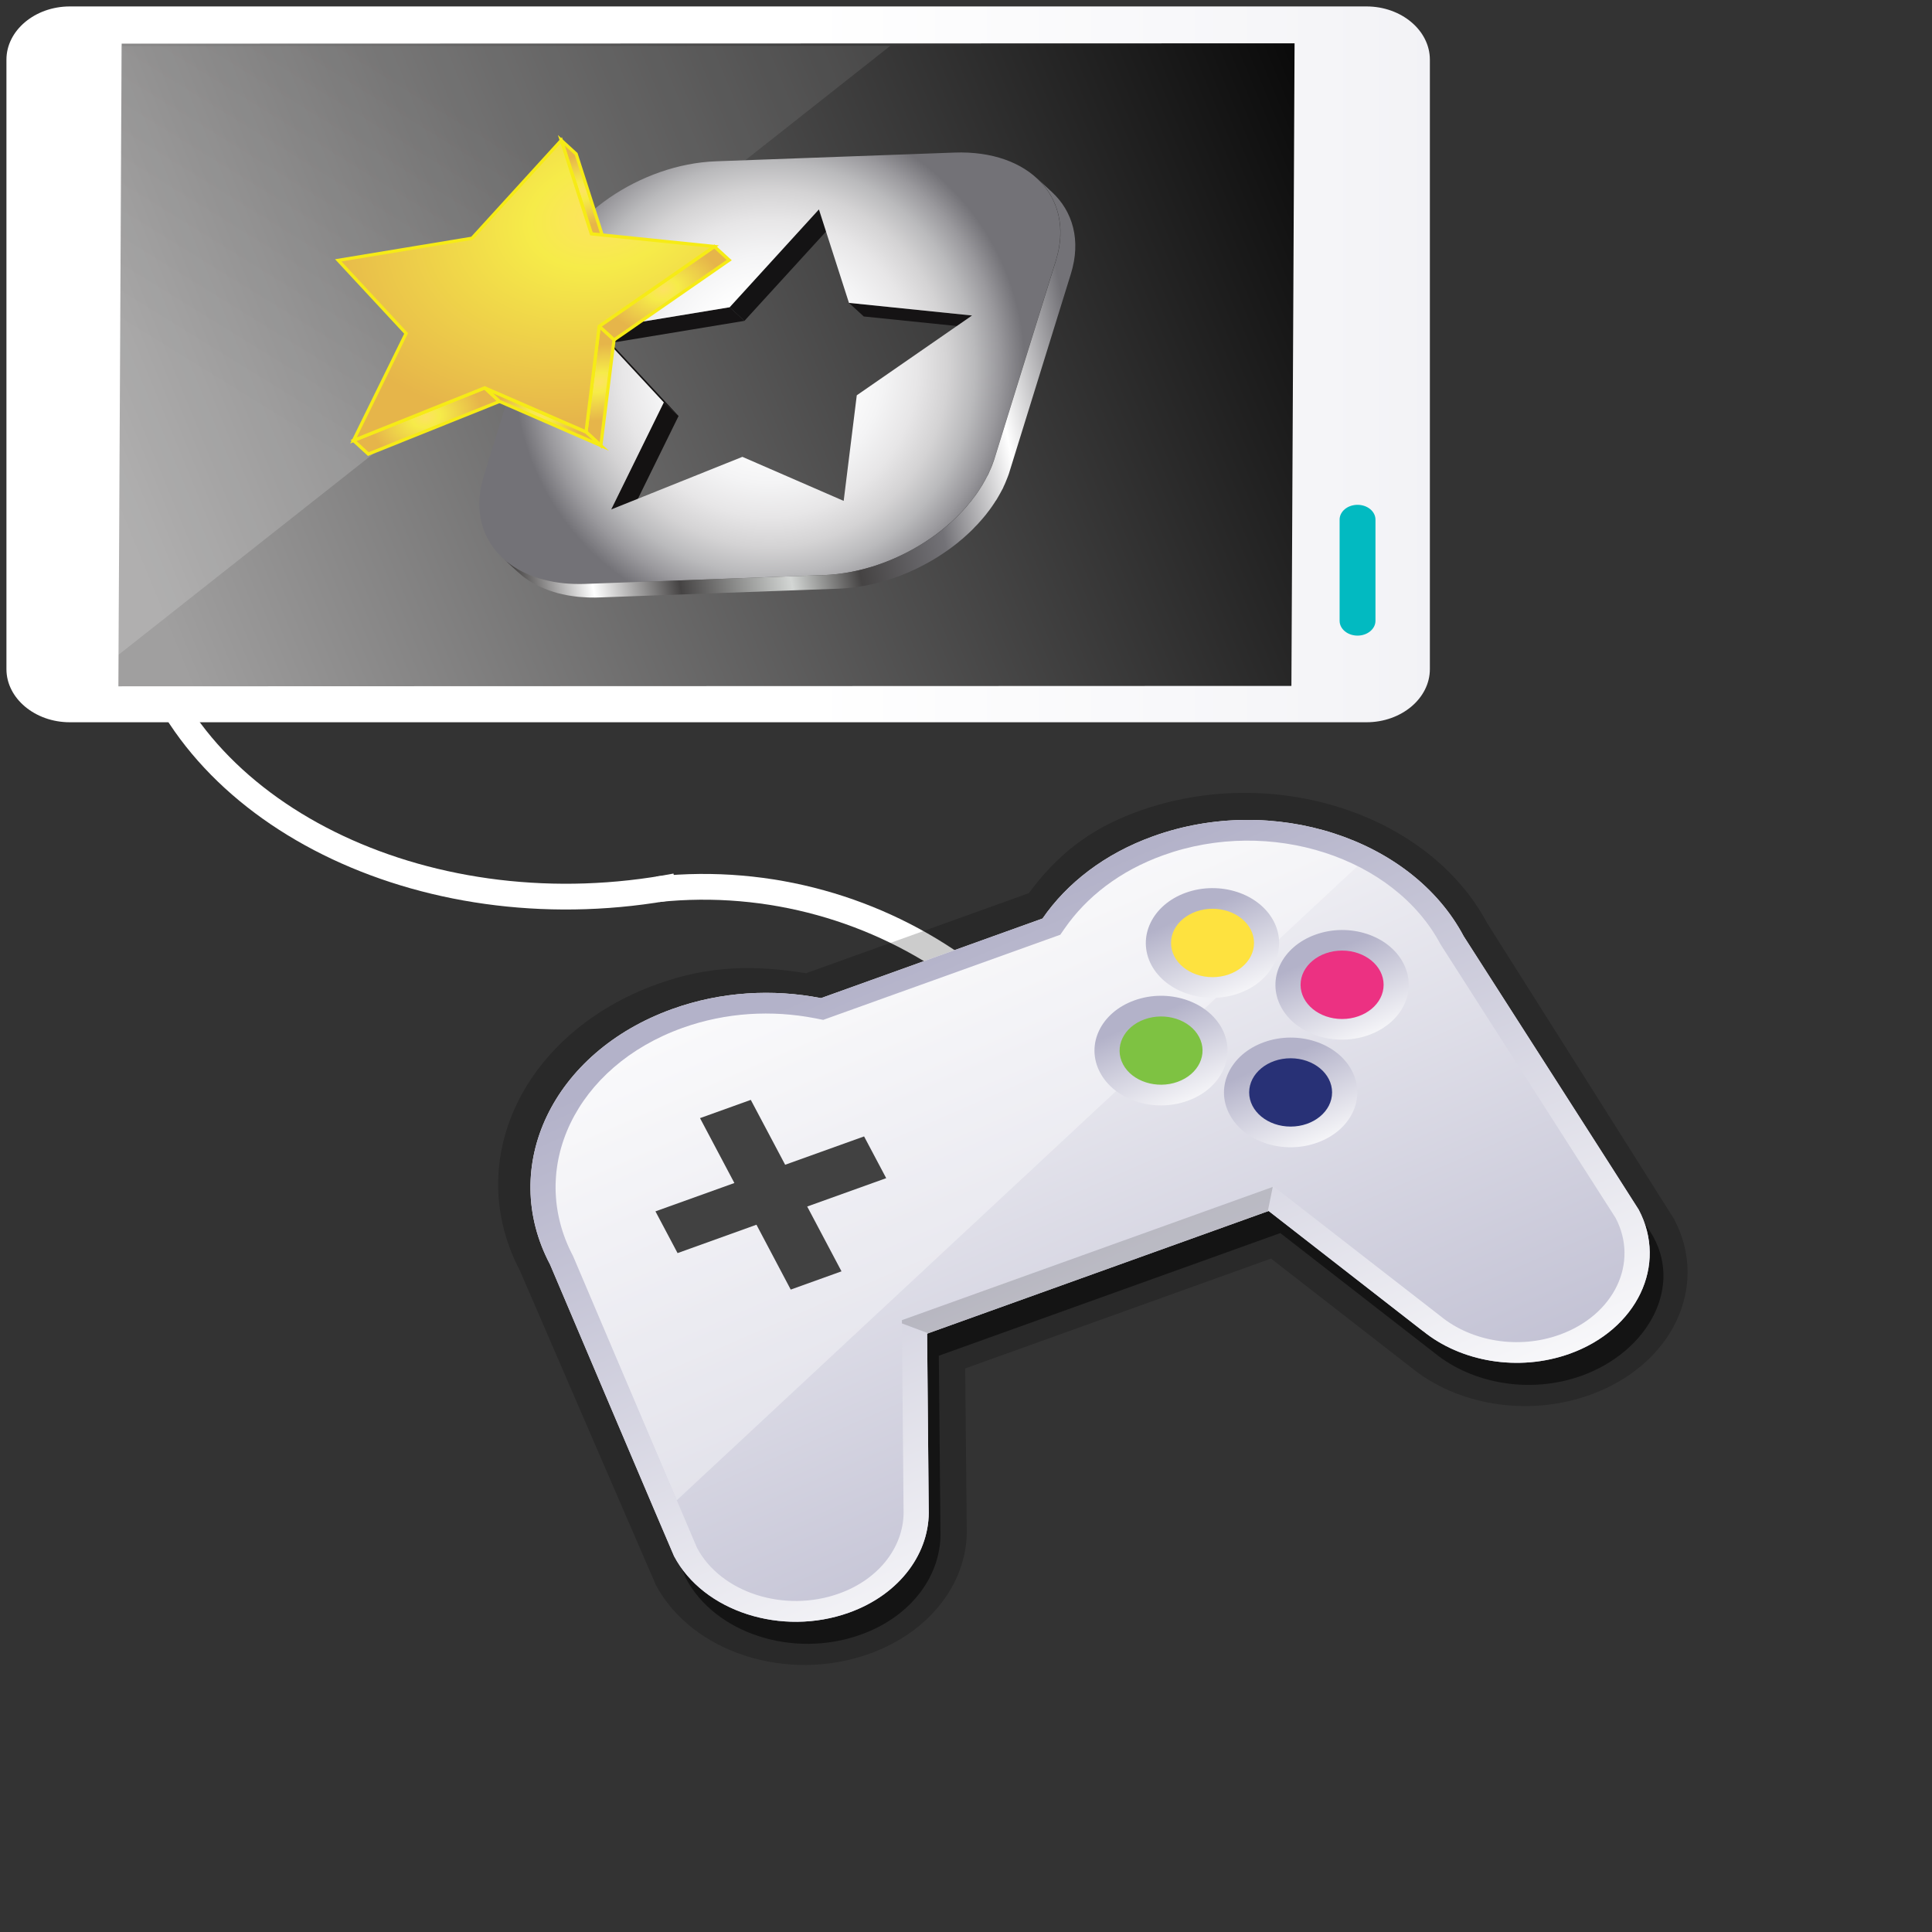 <?xml version="1.0" encoding="utf-8"?>
<!-- Generator: Adobe Illustrator 17.0.1, SVG Export Plug-In . SVG Version: 6.00 Build 0)  -->
<!DOCTYPE svg PUBLIC "-//W3C//DTD SVG 1.1//EN" "http://www.w3.org/Graphics/SVG/1.1/DTD/svg11.dtd">
<svg version="1.1" id="Слой_1" xmlns="http://www.w3.org/2000/svg" xmlns:xlink="http://www.w3.org/1999/xlink" x="0px" y="0px"
	 width="150px" height="150px" viewBox="0 0 150 150" enable-background="new 0 0 150 150" xml:space="preserve">
<rect x="0" y="0" width="150" height="150" fill="#333333" stroke="none"/>
<g>
	<g>
		<g>
			<path fill="none" stroke="#FFFFFF" stroke-width="2" stroke-miterlimit="10" d="M11.091,49.347
				c4.024,14.348,22.533,23.05,41.386,19.458"/>
			<path fill="none" stroke="#FFFFFF" stroke-width="2" stroke-miterlimit="10" d="M87.182,95.465
				c-2.529-16.428-18.685-28.251-36.119-26.427"/>
		</g>
		<g>
			<path opacity="0.2" fill="#010101" enable-background="new    " d="M115.469,71.682c-4.557-8.544-16.659-12.441-27.071-8.701
				c-3.993,1.434-6.407,3.536-8.528,6.368l-17.295,6.214c-3.967-0.646-7.515-0.606-11.511,0.83
				c-10.412,3.739-15.193,13.702-10.696,22.264c0.66,1.549,10.529,24.349,10.552,24.394c2.78,5.242,10.2,7.64,16.576,5.348
				c4.884-1.756,7.716-5.737,7.56-9.847l-0.119-12.307l23.745-8.528l10.901,8.472c3.513,2.867,8.986,3.863,13.865,2.11
				c6.381-2.293,9.301-8.403,6.529-13.647C129.95,94.606,116.401,73.136,115.469,71.682z"/>
			<g>
				<path opacity="0.5" fill="#010101" enable-background="new    " d="M53.246,122.531c2.271,4.299,8.351,6.264,13.586,4.382
					c3.998-1.434,6.309-4.696,6.185-8.07l-0.126-13.584l26.512-9.523l11.988,9.32c2.921,2.372,7.406,3.192,11.396,1.76
					c5.225-1.879,7.993-7.033,5.344-11.188C103.545,56.995,35.729,81.444,53.246,122.531z"/>
				
					<linearGradient id="SVGID_1_" gradientUnits="userSpaceOnUse" x1="231.482" y1="-747.146" x2="231.481" y2="-820.361" gradientTransform="matrix(0.917 -0.4 -0.4 -0.917 -440.217 -529.202)">
					<stop  offset="0" style="stop-color:#FFFFFF"/>
					<stop  offset="1" style="stop-color:#B3B2C9"/>
				</linearGradient>
				<path fill="url(#SVGID_1_)" d="M113.642,72.693L113.642,72.693c-4.038-7.62-14.825-11.105-24.101-7.769
					c-3.781,1.356-6.708,3.645-8.6,6.39l-17.198,6.181c-3.73-0.729-7.759-0.518-11.539,0.842c-9.278,3.33-13.531,12.215-9.498,19.84
					c0,0,9.528,22.456,9.627,22.644c2.273,4.295,8.353,6.26,13.586,4.382c4-1.436,6.314-4.698,6.185-8.076l-0.124-13.582
					l26.515-9.525l11.986,9.322c2.923,2.378,7.401,3.192,11.396,1.76c5.225-1.879,7.621-6.887,5.349-11.186
					C127.128,93.73,113.642,72.693,113.642,72.693z"/>
				<path opacity="0.35" fill="#FFFFFF" enable-background="new    " d="M90.318,66.398c-3.375,1.21-5.972,3.245-7.675,5.709
					l-0.32,0.463l-18.408,6.61l-0.628-0.12c-3.341-0.649-6.926-0.463-10.302,0.749c-8.291,2.974-12.086,10.918-8.49,17.722
					l8.045,18.955l52.855-49.236C101,65.044,95.407,64.562,90.318,66.398z"/>
				<polygon fill="#414141" points="67.087,88.231 60.959,90.431 58.291,85.394 54.349,86.811 57.017,91.849 50.889,94.05 
					52.606,97.29 58.731,95.087 61.392,100.123 65.334,98.706 62.671,93.674 68.804,91.472 				"/>
				
					<linearGradient id="SVGID_2_" gradientUnits="userSpaceOnUse" x1="250.039" y1="-784.065" x2="250.039" y2="-775.817" gradientTransform="matrix(0.917 -0.4 -0.4 -0.917 -440.217 -529.202)">
					<stop  offset="0" style="stop-color:#FFFFFF"/>
					<stop  offset="1" style="stop-color:#B3B2C9"/>
				</linearGradient>
				<path fill="url(#SVGID_2_)" d="M98.139,80.915c2.622-0.942,5.672,0.042,6.811,2.197c1.142,2.153-0.057,4.664-2.681,5.604
					c-2.617,0.942-5.67-0.042-6.808-2.195C94.318,84.366,95.52,81.853,98.139,80.915z"/>
				<ellipse fill="#283176" cx="100.204" cy="84.815" rx="3.219" ry="2.652"/>
				
					<linearGradient id="SVGID_3_" gradientUnits="userSpaceOnUse" x1="257.037" y1="-778.001" x2="257.037" y2="-769.755" gradientTransform="matrix(0.917 -0.4 -0.4 -0.917 -440.217 -529.202)">
					<stop  offset="0" style="stop-color:#FFFFFF"/>
					<stop  offset="1" style="stop-color:#B3B2C9"/>
				</linearGradient>
				<path fill="url(#SVGID_3_)" d="M102.137,72.563c2.622-0.943,5.667,0.042,6.808,2.197c1.139,2.153-0.062,4.658-2.68,5.6
					c-2.624,0.942-5.67-0.042-6.811-2.191C98.316,76.015,99.514,73.504,102.137,72.563z"/>
				<ellipse fill="#EC3182" cx="104.2" cy="76.459" rx="3.224" ry="2.656"/>
				
					<linearGradient id="SVGID_4_" gradientUnits="userSpaceOnUse" x1="249.113" y1="-771.01" x2="249.113" y2="-762.756" gradientTransform="matrix(0.917 -0.4 -0.4 -0.917 -440.217 -529.202)">
					<stop  offset="0" style="stop-color:#FFFFFF"/>
					<stop  offset="1" style="stop-color:#B3B2C9"/>
				</linearGradient>
				<path fill="url(#SVGID_4_)" d="M92.068,69.31c-2.612,0.939-3.816,3.45-2.677,5.608c1.139,2.147,4.189,3.133,6.806,2.199
					c2.619-0.946,3.823-3.458,2.684-5.608C97.738,69.351,94.694,68.37,92.068,69.31z"/>
				<ellipse fill="#FEE23F" cx="94.14" cy="73.211" rx="3.222" ry="2.654"/>
				
					<linearGradient id="SVGID_5_" gradientUnits="userSpaceOnUse" x1="242.112" y1="-777.065" x2="242.112" y2="-768.819" gradientTransform="matrix(0.917 -0.4 -0.4 -0.917 -440.217 -529.202)">
					<stop  offset="0" style="stop-color:#FFFFFF"/>
					<stop  offset="1" style="stop-color:#B3B2C9"/>
				</linearGradient>
				<path fill="url(#SVGID_5_)" d="M88.076,77.669c2.615-0.943,5.66,0.043,6.801,2.199c1.137,2.155-0.06,4.662-2.675,5.6
					c-2.611,0.94-5.655-0.045-6.794-2.199C84.266,81.116,85.461,78.607,88.076,77.669z"/>
				<path fill="#7EC242" d="M93.096,80.506c0.712,1.341-0.038,2.904-1.669,3.489c-1.627,0.584-3.532-0.028-4.236-1.363
					c-0.709-1.344,0.045-2.906,1.667-3.489C90.485,78.555,92.387,79.161,93.096,80.506z"/>
				
					<linearGradient id="SVGID_6_" gradientUnits="userSpaceOnUse" x1="231.486" y1="973.167" x2="231.485" y2="918.548" gradientTransform="matrix(0.917 -0.4 0.4 0.917 -504.954 -677.706)">
					<stop  offset="0" style="stop-color:#FFFFFF"/>
					<stop  offset="1" style="stop-color:#B3B2C9"/>
				</linearGradient>
				<path fill="url(#SVGID_6_)" d="M127.228,93.915c-0.101-0.187-13.583-21.222-13.583-21.222
					c-4.038-7.62-14.825-11.105-24.101-7.769c-3.781,1.356-6.708,3.645-8.6,6.39l-17.199,6.181
					c-3.73-0.729-7.759-0.518-11.539,0.842c-9.278,3.33-13.531,12.215-9.498,19.84c0,0,9.528,22.456,9.627,22.644
					c2.273,4.295,8.353,6.26,13.586,4.382c4-1.436,6.314-4.698,6.185-8.076l-0.124-13.582l26.515-9.525l11.979,9.329l0.007-0.008
					c2.923,2.378,7.401,3.192,11.396,1.76C127.101,103.222,129.5,98.214,127.228,93.915z M121.094,103.625
					c-3.239,1.169-6.87,0.504-9.234-1.425L98.891,92.125l-28.868,10.371l0.129,14.69c0.101,2.739-1.775,5.382-5.013,6.537
					c-4.244,1.519-9.167-0.065-11.021-3.544l-9.624-22.65c-3.601-6.809,0.198-14.75,8.49-17.722
					c3.377-1.212,6.961-1.399,10.302-0.749l0.628,0.124l18.408-6.611l0.32-0.463c1.703-2.464,4.301-4.499,7.675-5.709
					c8.287-2.984,17.93,0.13,21.536,6.935c0,0,13.538,21.145,13.583,21.228C127.267,98.049,125.328,102.101,121.094,103.625z"/>
				<polygon opacity="0.15" fill="#010101" enable-background="new    " points="98.431,94.044 98.815,92.153 70.024,102.497 
					70.027,102.751 72.068,103.514 				"/>
				<polygon fill="none" points="148.5,115.617 56.956,148.5 17.051,73.065 108.595,40.182 				"/>
			</g>
		</g>
	</g>
	<g>
		<g>
			
				<linearGradient id="SVGID_7_" gradientUnits="userSpaceOnUse" x1="-560.491" y1="-3578.652" x2="-560.491" y2="-3432.62" gradientTransform="matrix(4.489659e-011 -1 -1 -4.489659e-011 -3455.809 -532.203)">
				<stop  offset="0" style="stop-color:#EEEEF2"/>
				<stop  offset="0.137" style="stop-color:#F5F5F8"/>
				<stop  offset="0.413" style="stop-color:#FFFFFF"/>
				<stop  offset="1" style="stop-color:#FFFFFF"/>
			</linearGradient>
			<path fill="url(#SVGID_7_)" d="M106.094,0.5c2.71,0,4.921,1.861,4.921,4.134V51.95c0,2.271-2.211,4.126-4.921,4.126H5.424
				c-2.708,0-4.924-1.856-4.924-4.126V4.632C0.5,2.363,2.716,0.5,5.424,0.5H106.094L106.094,0.5z"/>
			<g>
				<g>
					
						<linearGradient id="SVGID_8_" gradientUnits="userSpaceOnUse" x1="-397.196" y1="1217.886" x2="-339.163" y2="1289.823" gradientTransform="matrix(0.302 -1.034 1.026 0.3 -1117.676 -729.518)">
						<stop  offset="0" style="stop-color:#A09F9F"/>
						<stop  offset="1" style="stop-color:#090909"/>
					</linearGradient>
					<polygon fill="url(#SVGID_8_)" points="100.51,3.363 100.265,53.254 9.192,53.286 9.446,3.389 					"/>
				</g>
				
					<linearGradient id="SVGID_9_" gradientUnits="userSpaceOnUse" x1="-383.344" y1="1222.725" x2="-357.349" y2="1229.853" gradientTransform="matrix(0.302 -1.034 1.026 0.3 -1117.676 -729.518)">
					<stop  offset="0" style="stop-color:#FFFFFF"/>
					<stop  offset="1" style="stop-color:#A09F9F"/>
				</linearGradient>
				<polygon opacity="0.17" fill="url(#SVGID_9_)" enable-background="new    " points="9.2,50.839 9.379,3.579 69.127,3.556 				
					"/>
			</g>
		</g>
		<g>
			<g>
				<polygon fill="#151314" points="46.263,25.568 47.413,26.627 57.799,24.911 56.649,23.854 				"/>
				<polygon fill="#141314" points="56.649,23.854 57.799,24.911 64.737,17.315 63.578,16.258 				"/>
				<polygon fill="#141212" points="51.535,31.244 52.685,32.299 47.413,26.627 46.263,25.568 				"/>
				<polygon fill="#141212" points="47.447,39.556 48.6,40.611 52.685,32.299 51.535,31.244 				"/>
				<polygon fill="#151314" points="65.912,23.516 67.063,24.571 76.615,25.551 75.469,24.496 				"/>
				
					<radialGradient id="SVGID_10_" cx="58.02" cy="27.6" r="19.392" gradientTransform="matrix(1.023 0 0 1.026 0.388 0.264)" gradientUnits="userSpaceOnUse">
					<stop  offset="0" style="stop-color:#FFFFFF"/>
					<stop  offset="0.284" style="stop-color:#FFFFFF"/>
					<stop  offset="0.448" style="stop-color:#F4F4F5"/>
					<stop  offset="0.581" style="stop-color:#E7E6E7"/>
					<stop  offset="0.698" style="stop-color:#D4D3D4"/>
					<stop  offset="0.804" style="stop-color:#BABABC"/>
					<stop  offset="0.902" style="stop-color:#9A999D"/>
					<stop  offset="0.993" style="stop-color:#76757A"/>
					<stop  offset="1" style="stop-color:#737277"/>
				</radialGradient>
				<path fill="url(#SVGID_10_)" d="M74.098,11.846c5.853-0.215,9.375,3.526,7.883,8.359l-4.748,15.308
					c-1.488,4.829-7.444,8.922-13.287,9.138l-18.515,0.681c-5.844,0.215-9.368-3.526-7.874-8.357l4.736-15.308
					c1.493-4.837,7.446-8.93,13.287-9.144L74.098,11.846z M51.535,31.244l-4.086,8.312l10.19-4.087l7.864,3.42l1.017-8.198
					l8.95-6.196l-9.557-0.98l-2.333-7.257l-6.93,7.596l-10.386,1.714L51.535,31.244L51.535,31.244z"/>
				
					<linearGradient id="SVGID_11_" gradientUnits="userSpaceOnUse" x1="-532.268" y1="1074.649" x2="-473.882" y2="1074.649" gradientTransform="matrix(-0.799 0.241 0.158 0.77 -509.564 -673.443)">
					<stop  offset="0.05" style="stop-color:#737277"/>
					<stop  offset="0.181" style="stop-color:#FFFFFF"/>
					<stop  offset="0.313" style="stop-color:#737277"/>
					<stop  offset="0.456" style="stop-color:#454343"/>
					<stop  offset="0.566" style="stop-color:#D3D6D4"/>
					<stop  offset="0.742" style="stop-color:#454343"/>
					<stop  offset="0.879" style="stop-color:#FFFFFF"/>
					<stop  offset="1" style="stop-color:#454343"/>
				</linearGradient>
				<path fill="url(#SVGID_11_)" d="M40.489,44.653c-0.098-0.079-0.193-0.159-0.282-0.242c-0.384-0.35-0.769-0.703-1.151-1.057
					c0.091,0.087,0.184,0.165,0.279,0.246c0.024,0.018,0.047,0.036,0.072,0.051c0.074,0.059,0.151,0.122,0.232,0.177
					c0.002,0.004,0.01,0.004,0.012,0.01c0.16,0.116,0.329,0.222,0.507,0.326c0.024,0.014,0.045,0.026,0.069,0.042
					c0.172,0.099,0.351,0.191,0.537,0.278c0.035,0.014,0.067,0.032,0.101,0.047c0.186,0.083,0.38,0.163,0.576,0.234
					c0.031,0.01,0.062,0.022,0.093,0.032c0.21,0.075,0.425,0.143,0.647,0.201c0.002,0,0.002,0,0.005,0
					c0.222,0.061,0.449,0.11,0.683,0.153c0.034,0.008,0.064,0.014,0.098,0.02c0.227,0.04,0.458,0.073,0.695,0.101
					c0.04,0.002,0.086,0.006,0.131,0.014c0.237,0.022,0.477,0.04,0.726,0.047c0.035,0.002,0.077,0.002,0.112,0.002
					c0.26,0.008,0.525,0.008,0.798-0.002l18.515-0.681c0.181-0.006,0.354-0.02,0.532-0.03c0.06-0.006,0.126-0.012,0.186-0.02
					c0.122-0.008,0.239-0.02,0.354-0.034c0.069-0.01,0.141-0.02,0.205-0.03c0.117-0.014,0.225-0.03,0.337-0.045
					c0.069-0.01,0.146-0.026,0.215-0.036c0.112-0.02,0.215-0.038,0.317-0.057c0.079-0.016,0.151-0.034,0.23-0.049
					c0.103-0.02,0.21-0.042,0.313-0.065c0.069-0.018,0.153-0.038,0.23-0.057c0.103-0.026,0.2-0.047,0.299-0.075
					c0.079-0.022,0.158-0.043,0.234-0.067c0.098-0.028,0.196-0.053,0.294-0.083c0.079-0.024,0.158-0.051,0.244-0.077
					c0.089-0.03,0.181-0.061,0.279-0.095c0.079-0.028,0.163-0.055,0.243-0.087c0.089-0.032,0.181-0.065,0.27-0.099
					c0.084-0.032,0.158-0.063,0.244-0.095c0.093-0.038,0.181-0.073,0.265-0.11c0.079-0.036,0.163-0.069,0.243-0.105
					c0.089-0.038,0.172-0.077,0.26-0.118c0.079-0.038,0.158-0.073,0.239-0.112c0.084-0.04,0.168-0.083,0.255-0.124
					c0.074-0.04,0.153-0.079,0.234-0.12c0.084-0.043,0.172-0.087,0.25-0.131c0.074-0.043,0.153-0.085,0.234-0.128
					c0.079-0.043,0.163-0.091,0.244-0.139c0.074-0.043,0.153-0.091,0.225-0.133c0.079-0.047,0.163-0.097,0.239-0.145
					c0.079-0.047,0.153-0.095,0.225-0.141c0.079-0.053,0.158-0.103,0.234-0.153c0.069-0.049,0.146-0.099,0.215-0.149
					c0.074-0.053,0.153-0.105,0.225-0.159c0.069-0.051,0.151-0.105,0.215-0.157c0.074-0.053,0.146-0.11,0.22-0.165
					c0.064-0.051,0.131-0.106,0.2-0.163c0.069-0.055,0.146-0.112,0.21-0.169c0.064-0.055,0.136-0.112,0.2-0.167
					c0.064-0.061,0.136-0.118,0.2-0.179c0.064-0.057,0.126-0.114,0.186-0.171c0.069-0.061,0.136-0.124,0.196-0.183
					c0.06-0.059,0.126-0.12,0.186-0.179c0.06-0.061,0.122-0.126,0.181-0.189c0.06-0.059,0.117-0.122,0.176-0.181
					c0.06-0.065,0.122-0.13,0.176-0.195c0.05-0.061,0.112-0.124,0.168-0.187c0.055-0.067,0.107-0.133,0.163-0.201
					c0.055-0.063,0.107-0.126,0.163-0.191c0.05-0.071,0.103-0.137,0.153-0.205c0.047-0.065,0.103-0.128,0.151-0.193
					c0.05-0.073,0.103-0.143,0.153-0.215c0.043-0.063,0.089-0.13,0.131-0.193c0.05-0.075,0.093-0.145,0.141-0.218
					c0.043-0.067,0.084-0.131,0.126-0.197c0.047-0.077,0.089-0.153,0.131-0.228c0.043-0.065,0.079-0.128,0.112-0.195
					c0.047-0.079,0.089-0.161,0.122-0.238c0.038-0.065,0.069-0.128,0.107-0.191c0.034-0.087,0.074-0.169,0.112-0.254
					c0.024-0.059,0.055-0.12,0.084-0.181c0.038-0.095,0.074-0.191,0.117-0.288c0.019-0.051,0.038-0.101,0.055-0.151
					c0.055-0.147,0.107-0.294,0.151-0.445l4.748-15.308c0.802-2.588,0.158-4.861-1.497-6.384c0.383,0.354,0.764,0.705,1.147,1.057
					c1.664,1.521,2.305,3.796,1.502,6.38l-4.748,15.308c-0.043,0.145-0.089,0.296-0.151,0.445c-0.019,0.045-0.038,0.095-0.055,0.139
					c-0.038,0.101-0.079,0.201-0.122,0.302c-0.024,0.053-0.047,0.11-0.069,0.163c-0.047,0.089-0.089,0.179-0.122,0.272
					c-0.034,0.057-0.06,0.114-0.093,0.171c-0.047,0.085-0.089,0.173-0.136,0.254c-0.034,0.059-0.069,0.12-0.103,0.179
					c-0.047,0.083-0.089,0.163-0.141,0.246c-0.034,0.059-0.074,0.12-0.122,0.179c-0.047,0.079-0.093,0.157-0.151,0.236
					c-0.038,0.059-0.079,0.118-0.122,0.179c-0.055,0.077-0.107,0.151-0.163,0.228c-0.043,0.059-0.093,0.118-0.136,0.177
					c-0.05,0.075-0.112,0.149-0.168,0.22c-0.05,0.061-0.098,0.118-0.146,0.177c-0.06,0.071-0.117,0.145-0.181,0.213
					c-0.05,0.059-0.103,0.116-0.153,0.173c-0.06,0.073-0.126,0.139-0.191,0.211c-0.05,0.057-0.107,0.112-0.168,0.169
					c-0.06,0.069-0.126,0.135-0.191,0.203c-0.055,0.055-0.117,0.112-0.172,0.167c-0.069,0.065-0.136,0.13-0.205,0.193
					c-0.06,0.057-0.122,0.11-0.181,0.163c-0.064,0.061-0.141,0.124-0.21,0.189c-0.06,0.051-0.131,0.105-0.191,0.155
					c-0.069,0.061-0.146,0.124-0.215,0.183c-0.069,0.051-0.131,0.103-0.196,0.151c-0.074,0.061-0.151,0.12-0.23,0.177
					c-0.069,0.049-0.136,0.097-0.2,0.147c-0.079,0.055-0.158,0.114-0.239,0.167c-0.064,0.049-0.136,0.095-0.205,0.141
					c-0.079,0.053-0.158,0.108-0.244,0.161c-0.064,0.045-0.141,0.091-0.205,0.135c-0.089,0.051-0.172,0.103-0.255,0.153
					c-0.074,0.043-0.146,0.087-0.21,0.128c-0.089,0.049-0.172,0.099-0.255,0.145c-0.074,0.042-0.153,0.083-0.225,0.122
					c-0.084,0.047-0.176,0.095-0.26,0.137c-0.074,0.04-0.146,0.079-0.225,0.116c-0.084,0.045-0.176,0.087-0.26,0.13
					c-0.079,0.038-0.158,0.073-0.239,0.108c-0.084,0.042-0.172,0.081-0.265,0.122c-0.079,0.036-0.151,0.067-0.23,0.101
					c-0.098,0.038-0.181,0.075-0.279,0.112c-0.079,0.03-0.158,0.063-0.234,0.095c-0.093,0.034-0.186,0.069-0.284,0.101
					c-0.079,0.03-0.153,0.057-0.234,0.085c-0.093,0.034-0.191,0.065-0.284,0.095c-0.079,0.026-0.158,0.049-0.239,0.075
					c-0.098,0.03-0.196,0.057-0.294,0.085c-0.074,0.022-0.153,0.043-0.234,0.067c-0.098,0.024-0.2,0.047-0.299,0.073
					c-0.079,0.02-0.151,0.04-0.239,0.057c-0.093,0.024-0.2,0.045-0.304,0.067c-0.069,0.016-0.151,0.034-0.225,0.049
					c-0.107,0.018-0.21,0.038-0.322,0.051c-0.069,0.014-0.146,0.028-0.215,0.04c-0.112,0.018-0.22,0.034-0.337,0.047
					c-0.064,0.006-0.141,0.02-0.205,0.026c-0.117,0.014-0.239,0.024-0.354,0.036c-0.06,0.006-0.126,0.012-0.186,0.016
					c-0.01,0-0.019,0.004-0.029,0.004c-0.163,0.01-0.337,0.02-0.504,0.028l-18.515,0.679c-0.272,0.012-0.537,0.012-0.798,0.006
					c-0.038,0-0.074-0.002-0.112-0.002c-0.248-0.01-0.49-0.028-0.729-0.047c-0.043-0.006-0.089-0.01-0.129-0.014
					c-0.237-0.028-0.47-0.059-0.695-0.099c-0.034-0.006-0.064-0.014-0.096-0.018c-0.237-0.045-0.465-0.095-0.688-0.153
					c0,0-0.002,0-0.005,0c-0.222-0.061-0.435-0.128-0.647-0.203c-0.029-0.01-0.06-0.02-0.093-0.032
					c-0.198-0.073-0.389-0.149-0.576-0.236c-0.035-0.014-0.069-0.03-0.101-0.045c-0.186-0.089-0.363-0.179-0.537-0.278
					c-0.024-0.014-0.047-0.028-0.069-0.043c-0.176-0.101-0.344-0.209-0.504-0.326c-0.005-0.002-0.007-0.002-0.012-0.006
					c-0.002-0.002-0.002-0.002-0.005-0.002c-0.074-0.051-0.141-0.106-0.208-0.161C40.548,44.7,40.517,44.679,40.489,44.653z"/>
				<g>
					
						<radialGradient id="SVGID_12_" cx="-345.56" cy="885.81" r="1.957" gradientTransform="matrix(-1.98 0.492 0.336 1.352 -936.562 -1012.806)" gradientUnits="userSpaceOnUse">
						<stop  offset="0" style="stop-color:#FDE262"/>
						<stop  offset="0.258" style="stop-color:#F6EB49"/>
						<stop  offset="1" style="stop-color:#E6B54A"/>
					</radialGradient>
					<polygon fill="url(#SVGID_12_)" stroke="#F6EB16" stroke-width="0.25" stroke-miterlimit="10" points="45.912,18.157 
						47.065,19.212 44.73,11.951 43.578,10.894 					"/>
					
						<radialGradient id="SVGID_13_" cx="-337.672" cy="894.488" r="2.123" gradientTransform="matrix(-1.98 0.492 0.336 1.352 -936.063 -1010.797)" gradientUnits="userSpaceOnUse">
						<stop  offset="0" style="stop-color:#FDE262"/>
						<stop  offset="0.258" style="stop-color:#F6EB49"/>
						<stop  offset="1" style="stop-color:#E6B54A"/>
					</radialGradient>
					<polygon fill="url(#SVGID_13_)" stroke="#F6EB16" stroke-width="0.25" stroke-miterlimit="10" points="27.445,34.198 
						28.596,35.254 38.783,31.167 37.635,30.112 					"/>
					
						<radialGradient id="SVGID_14_" cx="-347.62" cy="891.318" r="2.218" gradientTransform="matrix(-1.98 0.492 0.336 1.352 -936.245 -1011.531)" gradientUnits="userSpaceOnUse">
						<stop  offset="0" style="stop-color:#FDE262"/>
						<stop  offset="0.258" style="stop-color:#F6EB49"/>
						<stop  offset="1" style="stop-color:#E6B54A"/>
					</radialGradient>
					<polygon fill="url(#SVGID_14_)" stroke="#F6EB16" stroke-width="0.25" stroke-miterlimit="10" points="46.52,25.334 
						47.672,26.391 56.615,20.194 55.464,19.138 					"/>
					
						<radialGradient id="SVGID_15_" cx="-344.4" cy="894.862" r="2.074" gradientTransform="matrix(-1.98 0.492 0.336 1.352 -936.041 -1010.71)" gradientUnits="userSpaceOnUse">
						<stop  offset="0" style="stop-color:#FDE262"/>
						<stop  offset="0.258" style="stop-color:#F6EB49"/>
						<stop  offset="1" style="stop-color:#E6B54A"/>
					</radialGradient>
					<polygon fill="url(#SVGID_15_)" stroke="#F6EB16" stroke-width="0.25" stroke-miterlimit="10" points="45.499,33.534 
						46.649,34.591 47.672,26.391 46.52,25.334 					"/>
					
						<radialGradient id="SVGID_16_" cx="-342.004" cy="895.625" r="1.946" gradientTransform="matrix(-1.98 0.492 0.336 1.352 -935.998 -1010.533)" gradientUnits="userSpaceOnUse">
						<stop  offset="0" style="stop-color:#FDE262"/>
						<stop  offset="0.258" style="stop-color:#F6EB49"/>
						<stop  offset="1" style="stop-color:#E6B54A"/>
					</radialGradient>
					<polygon fill="url(#SVGID_16_)" stroke="#F6EB16" stroke-width="0.25" stroke-miterlimit="10" points="37.635,30.112 
						38.783,31.167 46.649,34.591 45.499,33.534 					"/>
					
						<radialGradient id="SVGID_17_" cx="-346.124" cy="887.143" r="11.261" gradientTransform="matrix(-1.98 0.492 0.336 1.352 -936.485 -1012.497)" gradientUnits="userSpaceOnUse">
						<stop  offset="0" style="stop-color:#FDE262"/>
						<stop  offset="0.258" style="stop-color:#F6EB49"/>
						<stop  offset="1" style="stop-color:#E6B54A"/>
					</radialGradient>
					<polygon fill="url(#SVGID_17_)" stroke="#F6EB16" stroke-width="0.25" stroke-miterlimit="10" points="43.578,10.894 
						36.648,18.496 26.263,20.212 31.53,25.887 27.445,34.198 37.635,30.112 45.499,33.534 46.52,25.334 55.464,19.138 
						45.912,18.157 					"/>
				</g>
			</g>
		</g>
	</g>
	<path fill="#02BAC1" d="M105.399,39.194c0.767,0,1.392,0.514,1.392,1.148v7.859c0,0.634-0.626,1.148-1.392,1.148l0,0
		c-0.769,0-1.392-0.514-1.392-1.148v-7.859C104.007,39.708,104.63,39.194,105.399,39.194L105.399,39.194z"/>
</g>
</svg>
